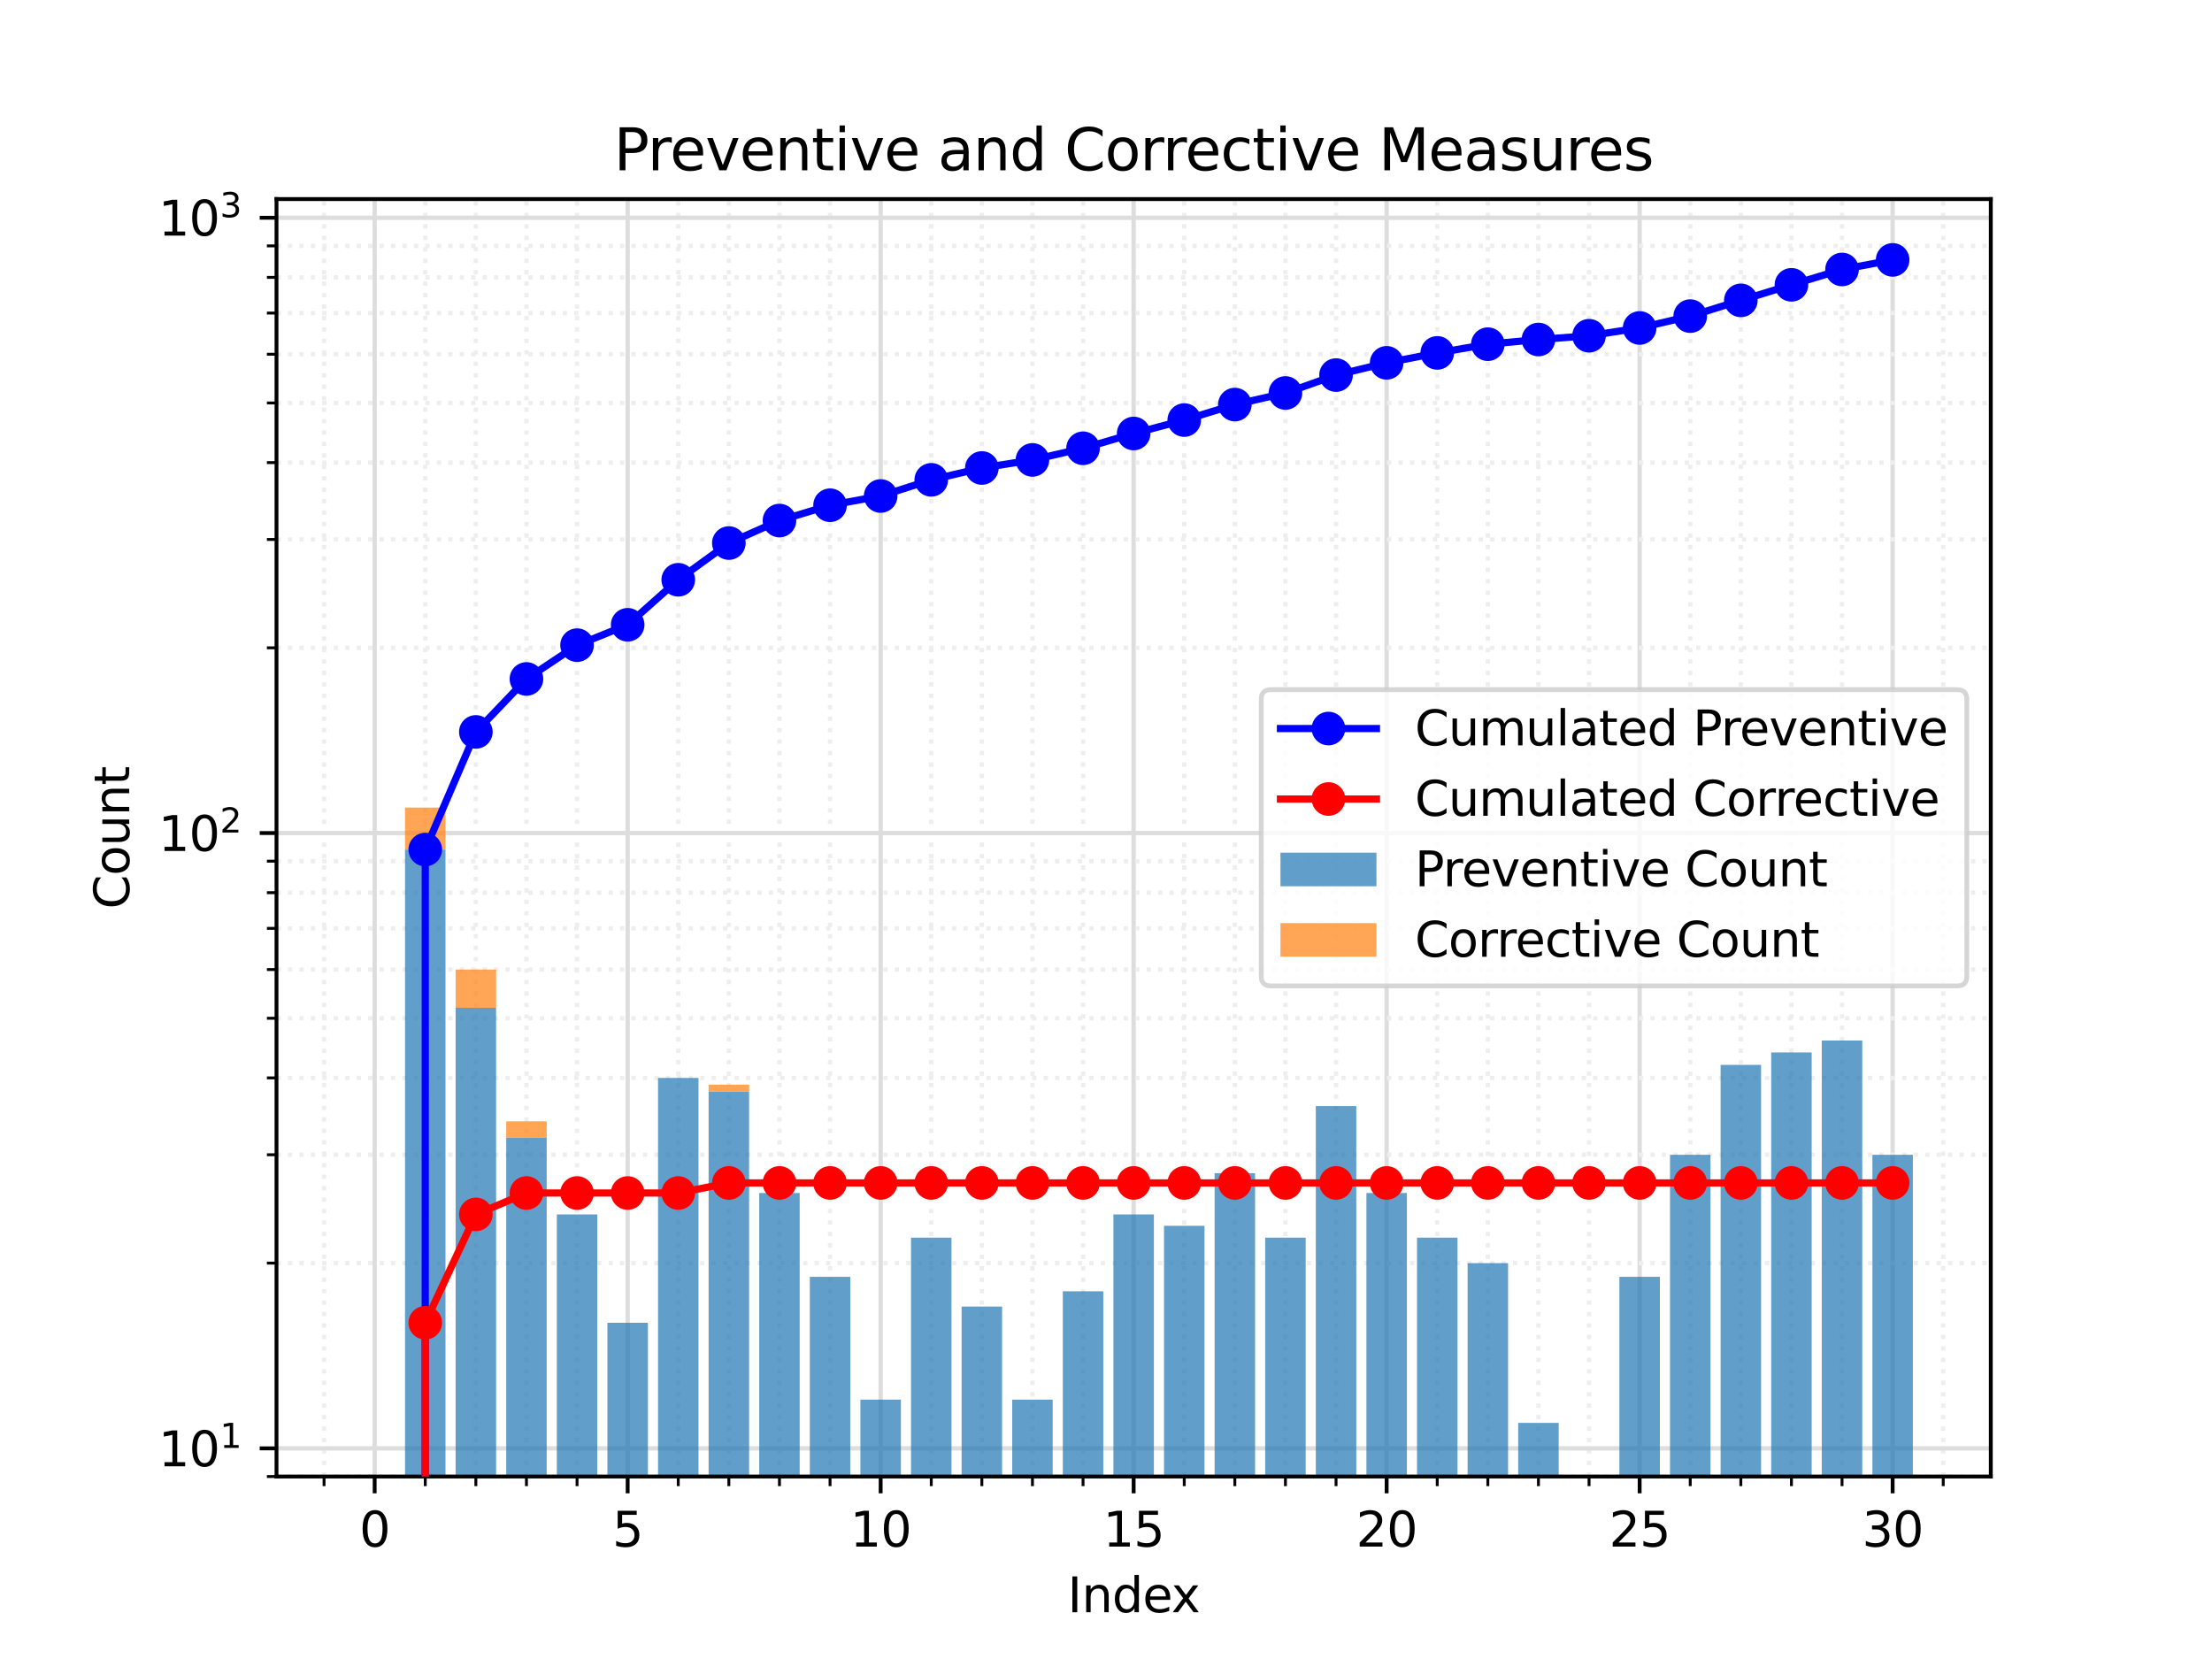 <?xml version="1.0" encoding="utf-8" standalone="no"?>
<!DOCTYPE svg PUBLIC "-//W3C//DTD SVG 1.1//EN"
  "http://www.w3.org/Graphics/SVG/1.1/DTD/svg11.dtd">
<svg xmlns:xlink="http://www.w3.org/1999/xlink" width="460.8pt" height="345.6pt" viewBox="0 0 460.8 345.6" xmlns="http://www.w3.org/2000/svg" version="1.1">
 <defs>
  <style type="text/css">*{stroke-linejoin: round; stroke-linecap: butt}</style>
 </defs>
 <g id="figure_1">
  <g id="patch_1">
   <path d="M 0 345.6 
L 460.8 345.6 
L 460.8 0 
L 0 0 
z
" style="fill: #ffffff"/>
  </g>
  <g id="axes_1">
   <g id="patch_2">
    <path d="M 57.6 307.584 
L 414.72 307.584 
L 414.72 41.472 
L 57.6 41.472 
z
" style="fill: #ffffff"/>
   </g>
   <g id="matplotlib.axis_1">
    <g id="xtick_1">
     <g id="line2d_1">
      <path d="M 78.049 307.584 
L 78.049 41.472 
" clip-path="url(#p6de8949290)" style="fill: none; stroke: #dddddd; stroke-width: 0.9; stroke-linecap: square"/>
     </g>
     <g id="line2d_2">
      <defs>
       <path id="m92f0864306" d="M 0 0 
L 0 3.5 
" style="stroke: #000000; stroke-width: 0.8"/>
      </defs>
      <g>
       <use xlink:href="#m92f0864306" x="78.049" y="307.584" style="stroke: #000000; stroke-width: 0.8"/>
      </g>
     </g>
     <g id="text_1">
      <!-- 0 -->
      <g transform="translate(74.868 322.182) scale(0.1 -0.1)">
       <defs>
        <path id="DejaVuSans-30" d="M 2034 4250 
Q 1547 4250 1301 3770 
Q 1056 3291 1056 2328 
Q 1056 1369 1301 889 
Q 1547 409 2034 409 
Q 2525 409 2770 889 
Q 3016 1369 3016 2328 
Q 3016 3291 2770 3770 
Q 2525 4250 2034 4250 
z
M 2034 4750 
Q 2819 4750 3233 4129 
Q 3647 3509 3647 2328 
Q 3647 1150 3233 529 
Q 2819 -91 2034 -91 
Q 1250 -91 836 529 
Q 422 1150 422 2328 
Q 422 3509 836 4129 
Q 1250 4750 2034 4750 
z
" transform="scale(0.016)"/>
       </defs>
       <use xlink:href="#DejaVuSans-30"/>
      </g>
     </g>
    </g>
    <g id="xtick_2">
     <g id="line2d_3">
      <path d="M 130.753 307.584 
L 130.753 41.472 
" clip-path="url(#p6de8949290)" style="fill: none; stroke: #dddddd; stroke-width: 0.9; stroke-linecap: square"/>
     </g>
     <g id="line2d_4">
      <g>
       <use xlink:href="#m92f0864306" x="130.753" y="307.584" style="stroke: #000000; stroke-width: 0.8"/>
      </g>
     </g>
     <g id="text_2">
      <!-- 5 -->
      <g transform="translate(127.571 322.182) scale(0.1 -0.1)">
       <defs>
        <path id="DejaVuSans-35" d="M 691 4666 
L 3169 4666 
L 3169 4134 
L 1269 4134 
L 1269 2991 
Q 1406 3038 1543 3061 
Q 1681 3084 1819 3084 
Q 2600 3084 3056 2656 
Q 3513 2228 3513 1497 
Q 3513 744 3044 326 
Q 2575 -91 1722 -91 
Q 1428 -91 1123 -41 
Q 819 9 494 109 
L 494 744 
Q 775 591 1075 516 
Q 1375 441 1709 441 
Q 2250 441 2565 725 
Q 2881 1009 2881 1497 
Q 2881 1984 2565 2268 
Q 2250 2553 1709 2553 
Q 1456 2553 1204 2497 
Q 953 2441 691 2322 
L 691 4666 
z
" transform="scale(0.016)"/>
       </defs>
       <use xlink:href="#DejaVuSans-35"/>
      </g>
     </g>
    </g>
    <g id="xtick_3">
     <g id="line2d_5">
      <path d="M 183.456 307.584 
L 183.456 41.472 
" clip-path="url(#p6de8949290)" style="fill: none; stroke: #dddddd; stroke-width: 0.9; stroke-linecap: square"/>
     </g>
     <g id="line2d_6">
      <g>
       <use xlink:href="#m92f0864306" x="183.456" y="307.584" style="stroke: #000000; stroke-width: 0.8"/>
      </g>
     </g>
     <g id="text_3">
      <!-- 10 -->
      <g transform="translate(177.094 322.182) scale(0.1 -0.1)">
       <defs>
        <path id="DejaVuSans-31" d="M 794 531 
L 1825 531 
L 1825 4091 
L 703 3866 
L 703 4441 
L 1819 4666 
L 2450 4666 
L 2450 531 
L 3481 531 
L 3481 0 
L 794 0 
L 794 531 
z
" transform="scale(0.016)"/>
       </defs>
       <use xlink:href="#DejaVuSans-31"/>
       <use xlink:href="#DejaVuSans-30" x="63.623"/>
      </g>
     </g>
    </g>
    <g id="xtick_4">
     <g id="line2d_7">
      <path d="M 236.16 307.584 
L 236.16 41.472 
" clip-path="url(#p6de8949290)" style="fill: none; stroke: #dddddd; stroke-width: 0.9; stroke-linecap: square"/>
     </g>
     <g id="line2d_8">
      <g>
       <use xlink:href="#m92f0864306" x="236.16" y="307.584" style="stroke: #000000; stroke-width: 0.8"/>
      </g>
     </g>
     <g id="text_4">
      <!-- 15 -->
      <g transform="translate(229.798 322.182) scale(0.1 -0.1)">
       <use xlink:href="#DejaVuSans-31"/>
       <use xlink:href="#DejaVuSans-35" x="63.623"/>
      </g>
     </g>
    </g>
    <g id="xtick_5">
     <g id="line2d_9">
      <path d="M 288.864 307.584 
L 288.864 41.472 
" clip-path="url(#p6de8949290)" style="fill: none; stroke: #dddddd; stroke-width: 0.9; stroke-linecap: square"/>
     </g>
     <g id="line2d_10">
      <g>
       <use xlink:href="#m92f0864306" x="288.864" y="307.584" style="stroke: #000000; stroke-width: 0.8"/>
      </g>
     </g>
     <g id="text_5">
      <!-- 20 -->
      <g transform="translate(282.501 322.182) scale(0.1 -0.1)">
       <defs>
        <path id="DejaVuSans-32" d="M 1228 531 
L 3431 531 
L 3431 0 
L 469 0 
L 469 531 
Q 828 903 1448 1529 
Q 2069 2156 2228 2338 
Q 2531 2678 2651 2914 
Q 2772 3150 2772 3378 
Q 2772 3750 2511 3984 
Q 2250 4219 1831 4219 
Q 1534 4219 1204 4116 
Q 875 4013 500 3803 
L 500 4441 
Q 881 4594 1212 4672 
Q 1544 4750 1819 4750 
Q 2544 4750 2975 4387 
Q 3406 4025 3406 3419 
Q 3406 3131 3298 2873 
Q 3191 2616 2906 2266 
Q 2828 2175 2409 1742 
Q 1991 1309 1228 531 
z
" transform="scale(0.016)"/>
       </defs>
       <use xlink:href="#DejaVuSans-32"/>
       <use xlink:href="#DejaVuSans-30" x="63.623"/>
      </g>
     </g>
    </g>
    <g id="xtick_6">
     <g id="line2d_11">
      <path d="M 341.567 307.584 
L 341.567 41.472 
" clip-path="url(#p6de8949290)" style="fill: none; stroke: #dddddd; stroke-width: 0.9; stroke-linecap: square"/>
     </g>
     <g id="line2d_12">
      <g>
       <use xlink:href="#m92f0864306" x="341.567" y="307.584" style="stroke: #000000; stroke-width: 0.8"/>
      </g>
     </g>
     <g id="text_6">
      <!-- 25 -->
      <g transform="translate(335.205 322.182) scale(0.1 -0.1)">
       <use xlink:href="#DejaVuSans-32"/>
       <use xlink:href="#DejaVuSans-35" x="63.623"/>
      </g>
     </g>
    </g>
    <g id="xtick_7">
     <g id="line2d_13">
      <path d="M 394.271 307.584 
L 394.271 41.472 
" clip-path="url(#p6de8949290)" style="fill: none; stroke: #dddddd; stroke-width: 0.9; stroke-linecap: square"/>
     </g>
     <g id="line2d_14">
      <g>
       <use xlink:href="#m92f0864306" x="394.271" y="307.584" style="stroke: #000000; stroke-width: 0.8"/>
      </g>
     </g>
     <g id="text_7">
      <!-- 30 -->
      <g transform="translate(387.908 322.182) scale(0.1 -0.1)">
       <defs>
        <path id="DejaVuSans-33" d="M 2597 2516 
Q 3050 2419 3304 2112 
Q 3559 1806 3559 1356 
Q 3559 666 3084 287 
Q 2609 -91 1734 -91 
Q 1441 -91 1130 -33 
Q 819 25 488 141 
L 488 750 
Q 750 597 1062 519 
Q 1375 441 1716 441 
Q 2309 441 2620 675 
Q 2931 909 2931 1356 
Q 2931 1769 2642 2001 
Q 2353 2234 1838 2234 
L 1294 2234 
L 1294 2753 
L 1863 2753 
Q 2328 2753 2575 2939 
Q 2822 3125 2822 3475 
Q 2822 3834 2567 4026 
Q 2313 4219 1838 4219 
Q 1578 4219 1281 4162 
Q 984 4106 628 3988 
L 628 4550 
Q 988 4650 1302 4700 
Q 1616 4750 1894 4750 
Q 2613 4750 3031 4423 
Q 3450 4097 3450 3541 
Q 3450 3153 3228 2886 
Q 3006 2619 2597 2516 
z
" transform="scale(0.016)"/>
       </defs>
       <use xlink:href="#DejaVuSans-33"/>
       <use xlink:href="#DejaVuSans-30" x="63.623"/>
      </g>
     </g>
    </g>
    <g id="xtick_8">
     <g id="line2d_15">
      <path d="M 67.508 307.584 
L 67.508 41.472 
" clip-path="url(#p6de8949290)" style="fill: none; stroke-dasharray: 0.9,1.485; stroke-dashoffset: 0; stroke: #eeeeee; stroke-width: 0.9"/>
     </g>
     <g id="line2d_16">
      <defs>
       <path id="m66b429ebe8" d="M 0 0 
L 0 2 
" style="stroke: #000000; stroke-width: 0.6"/>
      </defs>
      <g>
       <use xlink:href="#m66b429ebe8" x="67.508" y="307.584" style="stroke: #000000; stroke-width: 0.6"/>
      </g>
     </g>
    </g>
    <g id="xtick_9">
     <g id="line2d_17">
      <path d="M 88.59 307.584 
L 88.59 41.472 
" clip-path="url(#p6de8949290)" style="fill: none; stroke-dasharray: 0.9,1.485; stroke-dashoffset: 0; stroke: #eeeeee; stroke-width: 0.9"/>
     </g>
     <g id="line2d_18">
      <g>
       <use xlink:href="#m66b429ebe8" x="88.59" y="307.584" style="stroke: #000000; stroke-width: 0.6"/>
      </g>
     </g>
    </g>
    <g id="xtick_10">
     <g id="line2d_19">
      <path d="M 99.13 307.584 
L 99.13 41.472 
" clip-path="url(#p6de8949290)" style="fill: none; stroke-dasharray: 0.9,1.485; stroke-dashoffset: 0; stroke: #eeeeee; stroke-width: 0.9"/>
     </g>
     <g id="line2d_20">
      <g>
       <use xlink:href="#m66b429ebe8" x="99.13" y="307.584" style="stroke: #000000; stroke-width: 0.6"/>
      </g>
     </g>
    </g>
    <g id="xtick_11">
     <g id="line2d_21">
      <path d="M 109.671 307.584 
L 109.671 41.472 
" clip-path="url(#p6de8949290)" style="fill: none; stroke-dasharray: 0.9,1.485; stroke-dashoffset: 0; stroke: #eeeeee; stroke-width: 0.9"/>
     </g>
     <g id="line2d_22">
      <g>
       <use xlink:href="#m66b429ebe8" x="109.671" y="307.584" style="stroke: #000000; stroke-width: 0.6"/>
      </g>
     </g>
    </g>
    <g id="xtick_12">
     <g id="line2d_23">
      <path d="M 120.212 307.584 
L 120.212 41.472 
" clip-path="url(#p6de8949290)" style="fill: none; stroke-dasharray: 0.9,1.485; stroke-dashoffset: 0; stroke: #eeeeee; stroke-width: 0.9"/>
     </g>
     <g id="line2d_24">
      <g>
       <use xlink:href="#m66b429ebe8" x="120.212" y="307.584" style="stroke: #000000; stroke-width: 0.6"/>
      </g>
     </g>
    </g>
    <g id="xtick_13">
     <g id="line2d_25">
      <path d="M 141.293 307.584 
L 141.293 41.472 
" clip-path="url(#p6de8949290)" style="fill: none; stroke-dasharray: 0.9,1.485; stroke-dashoffset: 0; stroke: #eeeeee; stroke-width: 0.9"/>
     </g>
     <g id="line2d_26">
      <g>
       <use xlink:href="#m66b429ebe8" x="141.293" y="307.584" style="stroke: #000000; stroke-width: 0.6"/>
      </g>
     </g>
    </g>
    <g id="xtick_14">
     <g id="line2d_27">
      <path d="M 151.834 307.584 
L 151.834 41.472 
" clip-path="url(#p6de8949290)" style="fill: none; stroke-dasharray: 0.9,1.485; stroke-dashoffset: 0; stroke: #eeeeee; stroke-width: 0.9"/>
     </g>
     <g id="line2d_28">
      <g>
       <use xlink:href="#m66b429ebe8" x="151.834" y="307.584" style="stroke: #000000; stroke-width: 0.6"/>
      </g>
     </g>
    </g>
    <g id="xtick_15">
     <g id="line2d_29">
      <path d="M 162.375 307.584 
L 162.375 41.472 
" clip-path="url(#p6de8949290)" style="fill: none; stroke-dasharray: 0.9,1.485; stroke-dashoffset: 0; stroke: #eeeeee; stroke-width: 0.9"/>
     </g>
     <g id="line2d_30">
      <g>
       <use xlink:href="#m66b429ebe8" x="162.375" y="307.584" style="stroke: #000000; stroke-width: 0.6"/>
      </g>
     </g>
    </g>
    <g id="xtick_16">
     <g id="line2d_31">
      <path d="M 172.916 307.584 
L 172.916 41.472 
" clip-path="url(#p6de8949290)" style="fill: none; stroke-dasharray: 0.9,1.485; stroke-dashoffset: 0; stroke: #eeeeee; stroke-width: 0.9"/>
     </g>
     <g id="line2d_32">
      <g>
       <use xlink:href="#m66b429ebe8" x="172.916" y="307.584" style="stroke: #000000; stroke-width: 0.6"/>
      </g>
     </g>
    </g>
    <g id="xtick_17">
     <g id="line2d_33">
      <path d="M 193.997 307.584 
L 193.997 41.472 
" clip-path="url(#p6de8949290)" style="fill: none; stroke-dasharray: 0.9,1.485; stroke-dashoffset: 0; stroke: #eeeeee; stroke-width: 0.9"/>
     </g>
     <g id="line2d_34">
      <g>
       <use xlink:href="#m66b429ebe8" x="193.997" y="307.584" style="stroke: #000000; stroke-width: 0.6"/>
      </g>
     </g>
    </g>
    <g id="xtick_18">
     <g id="line2d_35">
      <path d="M 204.538 307.584 
L 204.538 41.472 
" clip-path="url(#p6de8949290)" style="fill: none; stroke-dasharray: 0.9,1.485; stroke-dashoffset: 0; stroke: #eeeeee; stroke-width: 0.9"/>
     </g>
     <g id="line2d_36">
      <g>
       <use xlink:href="#m66b429ebe8" x="204.538" y="307.584" style="stroke: #000000; stroke-width: 0.6"/>
      </g>
     </g>
    </g>
    <g id="xtick_19">
     <g id="line2d_37">
      <path d="M 215.079 307.584 
L 215.079 41.472 
" clip-path="url(#p6de8949290)" style="fill: none; stroke-dasharray: 0.9,1.485; stroke-dashoffset: 0; stroke: #eeeeee; stroke-width: 0.9"/>
     </g>
     <g id="line2d_38">
      <g>
       <use xlink:href="#m66b429ebe8" x="215.079" y="307.584" style="stroke: #000000; stroke-width: 0.6"/>
      </g>
     </g>
    </g>
    <g id="xtick_20">
     <g id="line2d_39">
      <path d="M 225.619 307.584 
L 225.619 41.472 
" clip-path="url(#p6de8949290)" style="fill: none; stroke-dasharray: 0.9,1.485; stroke-dashoffset: 0; stroke: #eeeeee; stroke-width: 0.9"/>
     </g>
     <g id="line2d_40">
      <g>
       <use xlink:href="#m66b429ebe8" x="225.619" y="307.584" style="stroke: #000000; stroke-width: 0.6"/>
      </g>
     </g>
    </g>
    <g id="xtick_21">
     <g id="line2d_41">
      <path d="M 246.701 307.584 
L 246.701 41.472 
" clip-path="url(#p6de8949290)" style="fill: none; stroke-dasharray: 0.9,1.485; stroke-dashoffset: 0; stroke: #eeeeee; stroke-width: 0.9"/>
     </g>
     <g id="line2d_42">
      <g>
       <use xlink:href="#m66b429ebe8" x="246.701" y="307.584" style="stroke: #000000; stroke-width: 0.6"/>
      </g>
     </g>
    </g>
    <g id="xtick_22">
     <g id="line2d_43">
      <path d="M 257.241 307.584 
L 257.241 41.472 
" clip-path="url(#p6de8949290)" style="fill: none; stroke-dasharray: 0.9,1.485; stroke-dashoffset: 0; stroke: #eeeeee; stroke-width: 0.9"/>
     </g>
     <g id="line2d_44">
      <g>
       <use xlink:href="#m66b429ebe8" x="257.241" y="307.584" style="stroke: #000000; stroke-width: 0.6"/>
      </g>
     </g>
    </g>
    <g id="xtick_23">
     <g id="line2d_45">
      <path d="M 267.782 307.584 
L 267.782 41.472 
" clip-path="url(#p6de8949290)" style="fill: none; stroke-dasharray: 0.9,1.485; stroke-dashoffset: 0; stroke: #eeeeee; stroke-width: 0.9"/>
     </g>
     <g id="line2d_46">
      <g>
       <use xlink:href="#m66b429ebe8" x="267.782" y="307.584" style="stroke: #000000; stroke-width: 0.6"/>
      </g>
     </g>
    </g>
    <g id="xtick_24">
     <g id="line2d_47">
      <path d="M 278.323 307.584 
L 278.323 41.472 
" clip-path="url(#p6de8949290)" style="fill: none; stroke-dasharray: 0.9,1.485; stroke-dashoffset: 0; stroke: #eeeeee; stroke-width: 0.9"/>
     </g>
     <g id="line2d_48">
      <g>
       <use xlink:href="#m66b429ebe8" x="278.323" y="307.584" style="stroke: #000000; stroke-width: 0.6"/>
      </g>
     </g>
    </g>
    <g id="xtick_25">
     <g id="line2d_49">
      <path d="M 299.404 307.584 
L 299.404 41.472 
" clip-path="url(#p6de8949290)" style="fill: none; stroke-dasharray: 0.9,1.485; stroke-dashoffset: 0; stroke: #eeeeee; stroke-width: 0.9"/>
     </g>
     <g id="line2d_50">
      <g>
       <use xlink:href="#m66b429ebe8" x="299.404" y="307.584" style="stroke: #000000; stroke-width: 0.6"/>
      </g>
     </g>
    </g>
    <g id="xtick_26">
     <g id="line2d_51">
      <path d="M 309.945 307.584 
L 309.945 41.472 
" clip-path="url(#p6de8949290)" style="fill: none; stroke-dasharray: 0.9,1.485; stroke-dashoffset: 0; stroke: #eeeeee; stroke-width: 0.9"/>
     </g>
     <g id="line2d_52">
      <g>
       <use xlink:href="#m66b429ebe8" x="309.945" y="307.584" style="stroke: #000000; stroke-width: 0.6"/>
      </g>
     </g>
    </g>
    <g id="xtick_27">
     <g id="line2d_53">
      <path d="M 320.486 307.584 
L 320.486 41.472 
" clip-path="url(#p6de8949290)" style="fill: none; stroke-dasharray: 0.9,1.485; stroke-dashoffset: 0; stroke: #eeeeee; stroke-width: 0.9"/>
     </g>
     <g id="line2d_54">
      <g>
       <use xlink:href="#m66b429ebe8" x="320.486" y="307.584" style="stroke: #000000; stroke-width: 0.6"/>
      </g>
     </g>
    </g>
    <g id="xtick_28">
     <g id="line2d_55">
      <path d="M 331.027 307.584 
L 331.027 41.472 
" clip-path="url(#p6de8949290)" style="fill: none; stroke-dasharray: 0.9,1.485; stroke-dashoffset: 0; stroke: #eeeeee; stroke-width: 0.9"/>
     </g>
     <g id="line2d_56">
      <g>
       <use xlink:href="#m66b429ebe8" x="331.027" y="307.584" style="stroke: #000000; stroke-width: 0.6"/>
      </g>
     </g>
    </g>
    <g id="xtick_29">
     <g id="line2d_57">
      <path d="M 352.108 307.584 
L 352.108 41.472 
" clip-path="url(#p6de8949290)" style="fill: none; stroke-dasharray: 0.9,1.485; stroke-dashoffset: 0; stroke: #eeeeee; stroke-width: 0.9"/>
     </g>
     <g id="line2d_58">
      <g>
       <use xlink:href="#m66b429ebe8" x="352.108" y="307.584" style="stroke: #000000; stroke-width: 0.6"/>
      </g>
     </g>
    </g>
    <g id="xtick_30">
     <g id="line2d_59">
      <path d="M 362.649 307.584 
L 362.649 41.472 
" clip-path="url(#p6de8949290)" style="fill: none; stroke-dasharray: 0.9,1.485; stroke-dashoffset: 0; stroke: #eeeeee; stroke-width: 0.9"/>
     </g>
     <g id="line2d_60">
      <g>
       <use xlink:href="#m66b429ebe8" x="362.649" y="307.584" style="stroke: #000000; stroke-width: 0.6"/>
      </g>
     </g>
    </g>
    <g id="xtick_31">
     <g id="line2d_61">
      <path d="M 373.19 307.584 
L 373.19 41.472 
" clip-path="url(#p6de8949290)" style="fill: none; stroke-dasharray: 0.9,1.485; stroke-dashoffset: 0; stroke: #eeeeee; stroke-width: 0.9"/>
     </g>
     <g id="line2d_62">
      <g>
       <use xlink:href="#m66b429ebe8" x="373.19" y="307.584" style="stroke: #000000; stroke-width: 0.6"/>
      </g>
     </g>
    </g>
    <g id="xtick_32">
     <g id="line2d_63">
      <path d="M 383.73 307.584 
L 383.73 41.472 
" clip-path="url(#p6de8949290)" style="fill: none; stroke-dasharray: 0.9,1.485; stroke-dashoffset: 0; stroke: #eeeeee; stroke-width: 0.9"/>
     </g>
     <g id="line2d_64">
      <g>
       <use xlink:href="#m66b429ebe8" x="383.73" y="307.584" style="stroke: #000000; stroke-width: 0.6"/>
      </g>
     </g>
    </g>
    <g id="xtick_33">
     <g id="line2d_65">
      <path d="M 404.812 307.584 
L 404.812 41.472 
" clip-path="url(#p6de8949290)" style="fill: none; stroke-dasharray: 0.9,1.485; stroke-dashoffset: 0; stroke: #eeeeee; stroke-width: 0.9"/>
     </g>
     <g id="line2d_66">
      <g>
       <use xlink:href="#m66b429ebe8" x="404.812" y="307.584" style="stroke: #000000; stroke-width: 0.6"/>
      </g>
     </g>
    </g>
    <g id="text_8">
     <!-- Index -->
     <g transform="translate(222.394 335.861) scale(0.1 -0.1)">
      <defs>
       <path id="DejaVuSans-49" d="M 628 4666 
L 1259 4666 
L 1259 0 
L 628 0 
L 628 4666 
z
" transform="scale(0.016)"/>
       <path id="DejaVuSans-6e" d="M 3513 2113 
L 3513 0 
L 2938 0 
L 2938 2094 
Q 2938 2591 2744 2837 
Q 2550 3084 2163 3084 
Q 1697 3084 1428 2787 
Q 1159 2491 1159 1978 
L 1159 0 
L 581 0 
L 581 3500 
L 1159 3500 
L 1159 2956 
Q 1366 3272 1645 3428 
Q 1925 3584 2291 3584 
Q 2894 3584 3203 3211 
Q 3513 2838 3513 2113 
z
" transform="scale(0.016)"/>
       <path id="DejaVuSans-64" d="M 2906 2969 
L 2906 4863 
L 3481 4863 
L 3481 0 
L 2906 0 
L 2906 525 
Q 2725 213 2448 61 
Q 2172 -91 1784 -91 
Q 1150 -91 751 415 
Q 353 922 353 1747 
Q 353 2572 751 3078 
Q 1150 3584 1784 3584 
Q 2172 3584 2448 3432 
Q 2725 3281 2906 2969 
z
M 947 1747 
Q 947 1113 1208 752 
Q 1469 391 1925 391 
Q 2381 391 2643 752 
Q 2906 1113 2906 1747 
Q 2906 2381 2643 2742 
Q 2381 3103 1925 3103 
Q 1469 3103 1208 2742 
Q 947 2381 947 1747 
z
" transform="scale(0.016)"/>
       <path id="DejaVuSans-65" d="M 3597 1894 
L 3597 1613 
L 953 1613 
Q 991 1019 1311 708 
Q 1631 397 2203 397 
Q 2534 397 2845 478 
Q 3156 559 3463 722 
L 3463 178 
Q 3153 47 2828 -22 
Q 2503 -91 2169 -91 
Q 1331 -91 842 396 
Q 353 884 353 1716 
Q 353 2575 817 3079 
Q 1281 3584 2069 3584 
Q 2775 3584 3186 3129 
Q 3597 2675 3597 1894 
z
M 3022 2063 
Q 3016 2534 2758 2815 
Q 2500 3097 2075 3097 
Q 1594 3097 1305 2825 
Q 1016 2553 972 2059 
L 3022 2063 
z
" transform="scale(0.016)"/>
       <path id="DejaVuSans-78" d="M 3513 3500 
L 2247 1797 
L 3578 0 
L 2900 0 
L 1881 1375 
L 863 0 
L 184 0 
L 1544 1831 
L 300 3500 
L 978 3500 
L 1906 2253 
L 2834 3500 
L 3513 3500 
z
" transform="scale(0.016)"/>
      </defs>
      <use xlink:href="#DejaVuSans-49"/>
      <use xlink:href="#DejaVuSans-6e" x="29.492"/>
      <use xlink:href="#DejaVuSans-64" x="92.871"/>
      <use xlink:href="#DejaVuSans-65" x="156.348"/>
      <use xlink:href="#DejaVuSans-78" x="216.121"/>
     </g>
    </g>
   </g>
   <g id="matplotlib.axis_2">
    <g id="ytick_1">
     <g id="line2d_67">
      <path d="M 57.6 301.719 
L 414.72 301.719 
" clip-path="url(#p6de8949290)" style="fill: none; stroke: #dddddd; stroke-width: 0.9; stroke-linecap: square"/>
     </g>
     <g id="line2d_68">
      <defs>
       <path id="mce1bb434de" d="M 0 0 
L -3.5 0 
" style="stroke: #000000; stroke-width: 0.8"/>
      </defs>
      <g>
       <use xlink:href="#mce1bb434de" x="57.6" y="301.719" style="stroke: #000000; stroke-width: 0.8"/>
      </g>
     </g>
     <g id="text_9">
      <!-- $\mathdefault{10^{1}}$ -->
      <g transform="translate(33 305.518) scale(0.1 -0.1)">
       <use xlink:href="#DejaVuSans-31" transform="translate(0 0.684)"/>
       <use xlink:href="#DejaVuSans-30" transform="translate(63.623 0.684)"/>
       <use xlink:href="#DejaVuSans-31" transform="translate(128.203 38.966) scale(0.7)"/>
      </g>
     </g>
    </g>
    <g id="ytick_2">
     <g id="line2d_69">
      <path d="M 57.6 173.539 
L 414.72 173.539 
" clip-path="url(#p6de8949290)" style="fill: none; stroke: #dddddd; stroke-width: 0.9; stroke-linecap: square"/>
     </g>
     <g id="line2d_70">
      <g>
       <use xlink:href="#mce1bb434de" x="57.6" y="173.539" style="stroke: #000000; stroke-width: 0.8"/>
      </g>
     </g>
     <g id="text_10">
      <!-- $\mathdefault{10^{2}}$ -->
      <g transform="translate(33 177.338) scale(0.1 -0.1)">
       <use xlink:href="#DejaVuSans-31" transform="translate(0 0.766)"/>
       <use xlink:href="#DejaVuSans-30" transform="translate(63.623 0.766)"/>
       <use xlink:href="#DejaVuSans-32" transform="translate(128.203 39.047) scale(0.7)"/>
      </g>
     </g>
    </g>
    <g id="ytick_3">
     <g id="line2d_71">
      <path d="M 57.6 45.358 
L 414.72 45.358 
" clip-path="url(#p6de8949290)" style="fill: none; stroke: #dddddd; stroke-width: 0.9; stroke-linecap: square"/>
     </g>
     <g id="line2d_72">
      <g>
       <use xlink:href="#mce1bb434de" x="57.6" y="45.358" style="stroke: #000000; stroke-width: 0.8"/>
      </g>
     </g>
     <g id="text_11">
      <!-- $\mathdefault{10^{3}}$ -->
      <g transform="translate(33 49.157) scale(0.1 -0.1)">
       <use xlink:href="#DejaVuSans-31" transform="translate(0 0.766)"/>
       <use xlink:href="#DejaVuSans-30" transform="translate(63.623 0.766)"/>
       <use xlink:href="#DejaVuSans-33" transform="translate(128.203 39.047) scale(0.7)"/>
      </g>
     </g>
    </g>
    <g id="ytick_4">
     <g id="line2d_73">
      <path d="M 57.6 307.584 
L 414.72 307.584 
" clip-path="url(#p6de8949290)" style="fill: none; stroke-dasharray: 0.9,1.485; stroke-dashoffset: 0; stroke: #eeeeee; stroke-width: 0.9"/>
     </g>
     <g id="line2d_74">
      <defs>
       <path id="m24f0b23016" d="M 0 0 
L -2 0 
" style="stroke: #000000; stroke-width: 0.6"/>
      </defs>
      <g>
       <use xlink:href="#m24f0b23016" x="57.6" y="307.584" style="stroke: #000000; stroke-width: 0.6"/>
      </g>
     </g>
    </g>
    <g id="ytick_5">
     <g id="line2d_75">
      <path d="M 57.6 263.133 
L 414.72 263.133 
" clip-path="url(#p6de8949290)" style="fill: none; stroke-dasharray: 0.9,1.485; stroke-dashoffset: 0; stroke: #eeeeee; stroke-width: 0.9"/>
     </g>
     <g id="line2d_76">
      <g>
       <use xlink:href="#m24f0b23016" x="57.6" y="263.133" style="stroke: #000000; stroke-width: 0.6"/>
      </g>
     </g>
    </g>
    <g id="ytick_6">
     <g id="line2d_77">
      <path d="M 57.6 240.561 
L 414.72 240.561 
" clip-path="url(#p6de8949290)" style="fill: none; stroke-dasharray: 0.9,1.485; stroke-dashoffset: 0; stroke: #eeeeee; stroke-width: 0.9"/>
     </g>
     <g id="line2d_78">
      <g>
       <use xlink:href="#m24f0b23016" x="57.6" y="240.561" style="stroke: #000000; stroke-width: 0.6"/>
      </g>
     </g>
    </g>
    <g id="ytick_7">
     <g id="line2d_79">
      <path d="M 57.6 224.547 
L 414.72 224.547 
" clip-path="url(#p6de8949290)" style="fill: none; stroke-dasharray: 0.9,1.485; stroke-dashoffset: 0; stroke: #eeeeee; stroke-width: 0.9"/>
     </g>
     <g id="line2d_80">
      <g>
       <use xlink:href="#m24f0b23016" x="57.6" y="224.547" style="stroke: #000000; stroke-width: 0.6"/>
      </g>
     </g>
    </g>
    <g id="ytick_8">
     <g id="line2d_81">
      <path d="M 57.6 212.125 
L 414.72 212.125 
" clip-path="url(#p6de8949290)" style="fill: none; stroke-dasharray: 0.9,1.485; stroke-dashoffset: 0; stroke: #eeeeee; stroke-width: 0.9"/>
     </g>
     <g id="line2d_82">
      <g>
       <use xlink:href="#m24f0b23016" x="57.6" y="212.125" style="stroke: #000000; stroke-width: 0.6"/>
      </g>
     </g>
    </g>
    <g id="ytick_9">
     <g id="line2d_83">
      <path d="M 57.6 201.975 
L 414.72 201.975 
" clip-path="url(#p6de8949290)" style="fill: none; stroke-dasharray: 0.9,1.485; stroke-dashoffset: 0; stroke: #eeeeee; stroke-width: 0.9"/>
     </g>
     <g id="line2d_84">
      <g>
       <use xlink:href="#m24f0b23016" x="57.6" y="201.975" style="stroke: #000000; stroke-width: 0.6"/>
      </g>
     </g>
    </g>
    <g id="ytick_10">
     <g id="line2d_85">
      <path d="M 57.6 193.394 
L 414.72 193.394 
" clip-path="url(#p6de8949290)" style="fill: none; stroke-dasharray: 0.9,1.485; stroke-dashoffset: 0; stroke: #eeeeee; stroke-width: 0.9"/>
     </g>
     <g id="line2d_86">
      <g>
       <use xlink:href="#m24f0b23016" x="57.6" y="193.394" style="stroke: #000000; stroke-width: 0.6"/>
      </g>
     </g>
    </g>
    <g id="ytick_11">
     <g id="line2d_87">
      <path d="M 57.6 185.96 
L 414.72 185.96 
" clip-path="url(#p6de8949290)" style="fill: none; stroke-dasharray: 0.9,1.485; stroke-dashoffset: 0; stroke: #eeeeee; stroke-width: 0.9"/>
     </g>
     <g id="line2d_88">
      <g>
       <use xlink:href="#m24f0b23016" x="57.6" y="185.96" style="stroke: #000000; stroke-width: 0.6"/>
      </g>
     </g>
    </g>
    <g id="ytick_12">
     <g id="line2d_89">
      <path d="M 57.6 179.404 
L 414.72 179.404 
" clip-path="url(#p6de8949290)" style="fill: none; stroke-dasharray: 0.9,1.485; stroke-dashoffset: 0; stroke: #eeeeee; stroke-width: 0.9"/>
     </g>
     <g id="line2d_90">
      <g>
       <use xlink:href="#m24f0b23016" x="57.6" y="179.404" style="stroke: #000000; stroke-width: 0.6"/>
      </g>
     </g>
    </g>
    <g id="ytick_13">
     <g id="line2d_91">
      <path d="M 57.6 134.952 
L 414.72 134.952 
" clip-path="url(#p6de8949290)" style="fill: none; stroke-dasharray: 0.9,1.485; stroke-dashoffset: 0; stroke: #eeeeee; stroke-width: 0.9"/>
     </g>
     <g id="line2d_92">
      <g>
       <use xlink:href="#m24f0b23016" x="57.6" y="134.952" style="stroke: #000000; stroke-width: 0.6"/>
      </g>
     </g>
    </g>
    <g id="ytick_14">
     <g id="line2d_93">
      <path d="M 57.6 112.381 
L 414.72 112.381 
" clip-path="url(#p6de8949290)" style="fill: none; stroke-dasharray: 0.9,1.485; stroke-dashoffset: 0; stroke: #eeeeee; stroke-width: 0.9"/>
     </g>
     <g id="line2d_94">
      <g>
       <use xlink:href="#m24f0b23016" x="57.6" y="112.381" style="stroke: #000000; stroke-width: 0.6"/>
      </g>
     </g>
    </g>
    <g id="ytick_15">
     <g id="line2d_95">
      <path d="M 57.6 96.366 
L 414.72 96.366 
" clip-path="url(#p6de8949290)" style="fill: none; stroke-dasharray: 0.9,1.485; stroke-dashoffset: 0; stroke: #eeeeee; stroke-width: 0.9"/>
     </g>
     <g id="line2d_96">
      <g>
       <use xlink:href="#m24f0b23016" x="57.6" y="96.366" style="stroke: #000000; stroke-width: 0.6"/>
      </g>
     </g>
    </g>
    <g id="ytick_16">
     <g id="line2d_97">
      <path d="M 57.6 83.944 
L 414.72 83.944 
" clip-path="url(#p6de8949290)" style="fill: none; stroke-dasharray: 0.9,1.485; stroke-dashoffset: 0; stroke: #eeeeee; stroke-width: 0.9"/>
     </g>
     <g id="line2d_98">
      <g>
       <use xlink:href="#m24f0b23016" x="57.6" y="83.944" style="stroke: #000000; stroke-width: 0.6"/>
      </g>
     </g>
    </g>
    <g id="ytick_17">
     <g id="line2d_99">
      <path d="M 57.6 73.795 
L 414.72 73.795 
" clip-path="url(#p6de8949290)" style="fill: none; stroke-dasharray: 0.9,1.485; stroke-dashoffset: 0; stroke: #eeeeee; stroke-width: 0.9"/>
     </g>
     <g id="line2d_100">
      <g>
       <use xlink:href="#m24f0b23016" x="57.6" y="73.795" style="stroke: #000000; stroke-width: 0.6"/>
      </g>
     </g>
    </g>
    <g id="ytick_18">
     <g id="line2d_101">
      <path d="M 57.6 65.214 
L 414.72 65.214 
" clip-path="url(#p6de8949290)" style="fill: none; stroke-dasharray: 0.9,1.485; stroke-dashoffset: 0; stroke: #eeeeee; stroke-width: 0.9"/>
     </g>
     <g id="line2d_102">
      <g>
       <use xlink:href="#m24f0b23016" x="57.6" y="65.214" style="stroke: #000000; stroke-width: 0.6"/>
      </g>
     </g>
    </g>
    <g id="ytick_19">
     <g id="line2d_103">
      <path d="M 57.6 57.78 
L 414.72 57.78 
" clip-path="url(#p6de8949290)" style="fill: none; stroke-dasharray: 0.9,1.485; stroke-dashoffset: 0; stroke: #eeeeee; stroke-width: 0.9"/>
     </g>
     <g id="line2d_104">
      <g>
       <use xlink:href="#m24f0b23016" x="57.6" y="57.78" style="stroke: #000000; stroke-width: 0.6"/>
      </g>
     </g>
    </g>
    <g id="ytick_20">
     <g id="line2d_105">
      <path d="M 57.6 51.223 
L 414.72 51.223 
" clip-path="url(#p6de8949290)" style="fill: none; stroke-dasharray: 0.9,1.485; stroke-dashoffset: 0; stroke: #eeeeee; stroke-width: 0.9"/>
     </g>
     <g id="line2d_106">
      <g>
       <use xlink:href="#m24f0b23016" x="57.6" y="51.223" style="stroke: #000000; stroke-width: 0.6"/>
      </g>
     </g>
    </g>
    <g id="text_12">
     <!-- Count -->
     <g transform="translate(26.92 189.376) rotate(-90) scale(0.1 -0.1)">
      <defs>
       <path id="DejaVuSans-43" d="M 4122 4306 
L 4122 3641 
Q 3803 3938 3442 4084 
Q 3081 4231 2675 4231 
Q 1875 4231 1450 3742 
Q 1025 3253 1025 2328 
Q 1025 1406 1450 917 
Q 1875 428 2675 428 
Q 3081 428 3442 575 
Q 3803 722 4122 1019 
L 4122 359 
Q 3791 134 3420 21 
Q 3050 -91 2638 -91 
Q 1578 -91 968 557 
Q 359 1206 359 2328 
Q 359 3453 968 4101 
Q 1578 4750 2638 4750 
Q 3056 4750 3426 4639 
Q 3797 4528 4122 4306 
z
" transform="scale(0.016)"/>
       <path id="DejaVuSans-6f" d="M 1959 3097 
Q 1497 3097 1228 2736 
Q 959 2375 959 1747 
Q 959 1119 1226 758 
Q 1494 397 1959 397 
Q 2419 397 2687 759 
Q 2956 1122 2956 1747 
Q 2956 2369 2687 2733 
Q 2419 3097 1959 3097 
z
M 1959 3584 
Q 2709 3584 3137 3096 
Q 3566 2609 3566 1747 
Q 3566 888 3137 398 
Q 2709 -91 1959 -91 
Q 1206 -91 779 398 
Q 353 888 353 1747 
Q 353 2609 779 3096 
Q 1206 3584 1959 3584 
z
" transform="scale(0.016)"/>
       <path id="DejaVuSans-75" d="M 544 1381 
L 544 3500 
L 1119 3500 
L 1119 1403 
Q 1119 906 1312 657 
Q 1506 409 1894 409 
Q 2359 409 2629 706 
Q 2900 1003 2900 1516 
L 2900 3500 
L 3475 3500 
L 3475 0 
L 2900 0 
L 2900 538 
Q 2691 219 2414 64 
Q 2138 -91 1772 -91 
Q 1169 -91 856 284 
Q 544 659 544 1381 
z
M 1991 3584 
L 1991 3584 
z
" transform="scale(0.016)"/>
       <path id="DejaVuSans-74" d="M 1172 4494 
L 1172 3500 
L 2356 3500 
L 2356 3053 
L 1172 3053 
L 1172 1153 
Q 1172 725 1289 603 
Q 1406 481 1766 481 
L 2356 481 
L 2356 0 
L 1766 0 
Q 1100 0 847 248 
Q 594 497 594 1153 
L 594 3053 
L 172 3053 
L 172 3500 
L 594 3500 
L 594 4494 
L 1172 4494 
z
" transform="scale(0.016)"/>
      </defs>
      <use xlink:href="#DejaVuSans-43"/>
      <use xlink:href="#DejaVuSans-6f" x="69.824"/>
      <use xlink:href="#DejaVuSans-75" x="131.006"/>
      <use xlink:href="#DejaVuSans-6e" x="194.385"/>
      <use xlink:href="#DejaVuSans-74" x="257.764"/>
     </g>
    </g>
   </g>
   <g id="patch_3">
    <path d="M 73.833 128610.17 
L 82.265 128610.17 
L 82.265 128610.17 
L 73.833 128610.17 
z
" clip-path="url(#p6de8949290)" style="fill: #1f77b4; opacity: 0.7"/>
   </g>
   <g id="patch_4">
    <path d="M 84.373 128610.17 
L 92.806 128610.17 
L 92.806 176.983 
L 84.373 176.983 
z
" clip-path="url(#p6de8949290)" style="fill: #1f77b4; opacity: 0.7"/>
   </g>
   <g id="patch_5">
    <path d="M 94.914 128610.17 
L 103.347 128610.17 
L 103.347 209.941 
L 94.914 209.941 
z
" clip-path="url(#p6de8949290)" style="fill: #1f77b4; opacity: 0.7"/>
   </g>
   <g id="patch_6">
    <path d="M 105.455 128610.17 
L 113.888 128610.17 
L 113.888 236.969 
L 105.455 236.969 
z
" clip-path="url(#p6de8949290)" style="fill: #1f77b4; opacity: 0.7"/>
   </g>
   <g id="patch_7">
    <path d="M 115.996 128610.17 
L 124.428 128610.17 
L 124.428 252.983 
L 115.996 252.983 
z
" clip-path="url(#p6de8949290)" style="fill: #1f77b4; opacity: 0.7"/>
   </g>
   <g id="patch_8">
    <path d="M 126.536 128610.17 
L 134.969 128610.17 
L 134.969 275.555 
L 126.536 275.555 
z
" clip-path="url(#p6de8949290)" style="fill: #1f77b4; opacity: 0.7"/>
   </g>
   <g id="patch_9">
    <path d="M 137.077 128610.17 
L 145.51 128610.17 
L 145.51 224.547 
L 137.077 224.547 
z
" clip-path="url(#p6de8949290)" style="fill: #1f77b4; opacity: 0.7"/>
   </g>
   <g id="patch_10">
    <path d="M 147.618 128610.17 
L 156.05 128610.17 
L 156.05 227.402 
L 147.618 227.402 
z
" clip-path="url(#p6de8949290)" style="fill: #1f77b4; opacity: 0.7"/>
   </g>
   <g id="patch_11">
    <path d="M 158.159 128610.17 
L 166.591 128610.17 
L 166.591 248.527 
L 158.159 248.527 
z
" clip-path="url(#p6de8949290)" style="fill: #1f77b4; opacity: 0.7"/>
   </g>
   <g id="patch_12">
    <path d="M 168.699 128610.17 
L 177.132 128610.17 
L 177.132 265.988 
L 168.699 265.988 
z
" clip-path="url(#p6de8949290)" style="fill: #1f77b4; opacity: 0.7"/>
   </g>
   <g id="patch_13">
    <path d="M 179.24 128610.17 
L 187.673 128610.17 
L 187.673 291.569 
L 179.24 291.569 
z
" clip-path="url(#p6de8949290)" style="fill: #1f77b4; opacity: 0.7"/>
   </g>
   <g id="patch_14">
    <path d="M 189.781 128610.17 
L 198.213 128610.17 
L 198.213 257.827 
L 189.781 257.827 
z
" clip-path="url(#p6de8949290)" style="fill: #1f77b4; opacity: 0.7"/>
   </g>
   <g id="patch_15">
    <path d="M 200.322 128610.17 
L 208.754 128610.17 
L 208.754 272.18 
L 200.322 272.18 
z
" clip-path="url(#p6de8949290)" style="fill: #1f77b4; opacity: 0.7"/>
   </g>
   <g id="patch_16">
    <path d="M 210.862 128610.17 
L 219.295 128610.17 
L 219.295 291.569 
L 210.862 291.569 
z
" clip-path="url(#p6de8949290)" style="fill: #1f77b4; opacity: 0.7"/>
   </g>
   <g id="patch_17">
    <path d="M 221.403 128610.17 
L 229.836 128610.17 
L 229.836 268.998 
L 221.403 268.998 
z
" clip-path="url(#p6de8949290)" style="fill: #1f77b4; opacity: 0.7"/>
   </g>
   <g id="patch_18">
    <path d="M 231.944 128610.17 
L 240.376 128610.17 
L 240.376 252.983 
L 231.944 252.983 
z
" clip-path="url(#p6de8949290)" style="fill: #1f77b4; opacity: 0.7"/>
   </g>
   <g id="patch_19">
    <path d="M 242.484 128610.17 
L 250.917 128610.17 
L 250.917 255.352 
L 242.484 255.352 
z
" clip-path="url(#p6de8949290)" style="fill: #1f77b4; opacity: 0.7"/>
   </g>
   <g id="patch_20">
    <path d="M 253.025 128610.17 
L 261.458 128610.17 
L 261.458 244.402 
L 253.025 244.402 
z
" clip-path="url(#p6de8949290)" style="fill: #1f77b4; opacity: 0.7"/>
   </g>
   <g id="patch_21">
    <path d="M 263.566 128610.17 
L 271.998 128610.17 
L 271.998 257.827 
L 263.566 257.827 
z
" clip-path="url(#p6de8949290)" style="fill: #1f77b4; opacity: 0.7"/>
   </g>
   <g id="patch_22">
    <path d="M 274.107 128610.17 
L 282.539 128610.17 
L 282.539 230.412 
L 274.107 230.412 
z
" clip-path="url(#p6de8949290)" style="fill: #1f77b4; opacity: 0.7"/>
   </g>
   <g id="patch_23">
    <path d="M 284.647 128610.17 
L 293.08 128610.17 
L 293.08 248.527 
L 284.647 248.527 
z
" clip-path="url(#p6de8949290)" style="fill: #1f77b4; opacity: 0.7"/>
   </g>
   <g id="patch_24">
    <path d="M 295.188 128610.17 
L 303.621 128610.17 
L 303.621 257.827 
L 295.188 257.827 
z
" clip-path="url(#p6de8949290)" style="fill: #1f77b4; opacity: 0.7"/>
   </g>
   <g id="patch_25">
    <path d="M 305.729 128610.17 
L 314.161 128610.17 
L 314.161 263.133 
L 305.729 263.133 
z
" clip-path="url(#p6de8949290)" style="fill: #1f77b4; opacity: 0.7"/>
   </g>
   <g id="patch_26">
    <path d="M 316.27 128610.17 
L 324.702 128610.17 
L 324.702 296.413 
L 316.27 296.413 
z
" clip-path="url(#p6de8949290)" style="fill: #1f77b4; opacity: 0.7"/>
   </g>
   <g id="patch_27">
    <path d="M 326.81 128610.17 
L 335.243 128610.17 
L 335.243 307.584 
L 326.81 307.584 
z
" clip-path="url(#p6de8949290)" style="fill: #1f77b4; opacity: 0.7"/>
   </g>
   <g id="patch_28">
    <path d="M 337.351 128610.17 
L 345.784 128610.17 
L 345.784 265.988 
L 337.351 265.988 
z
" clip-path="url(#p6de8949290)" style="fill: #1f77b4; opacity: 0.7"/>
   </g>
   <g id="patch_29">
    <path d="M 347.892 128610.17 
L 356.324 128610.17 
L 356.324 240.561 
L 347.892 240.561 
z
" clip-path="url(#p6de8949290)" style="fill: #1f77b4; opacity: 0.7"/>
   </g>
   <g id="patch_30">
    <path d="M 358.432 128610.17 
L 366.865 128610.17 
L 366.865 221.831 
L 358.432 221.831 
z
" clip-path="url(#p6de8949290)" style="fill: #1f77b4; opacity: 0.7"/>
   </g>
   <g id="patch_31">
    <path d="M 368.973 128610.17 
L 377.406 128610.17 
L 377.406 219.241 
L 368.973 219.241 
z
" clip-path="url(#p6de8949290)" style="fill: #1f77b4; opacity: 0.7"/>
   </g>
   <g id="patch_32">
    <path d="M 379.514 128610.17 
L 387.947 128610.17 
L 387.947 216.766 
L 379.514 216.766 
z
" clip-path="url(#p6de8949290)" style="fill: #1f77b4; opacity: 0.7"/>
   </g>
   <g id="patch_33">
    <path d="M 390.055 128610.17 
L 398.487 128610.17 
L 398.487 240.561 
L 390.055 240.561 
z
" clip-path="url(#p6de8949290)" style="fill: #1f77b4; opacity: 0.7"/>
   </g>
   <g id="patch_34">
    <path d="M 57.6 307.584 
L 57.6 41.472 
" style="fill: none; stroke: #000000; stroke-width: 0.8; stroke-linejoin: miter; stroke-linecap: square"/>
   </g>
   <g id="patch_35">
    <path d="M 414.72 307.584 
L 414.72 41.472 
" style="fill: none; stroke: #000000; stroke-width: 0.8; stroke-linejoin: miter; stroke-linecap: square"/>
   </g>
   <g id="patch_36">
    <path d="M 57.6 307.584 
L 414.72 307.584 
" style="fill: none; stroke: #000000; stroke-width: 0.8; stroke-linejoin: miter; stroke-linecap: square"/>
   </g>
   <g id="patch_37">
    <path d="M 57.6 41.472 
L 414.72 41.472 
" style="fill: none; stroke: #000000; stroke-width: 0.8; stroke-linejoin: miter; stroke-linecap: square"/>
   </g>
   <g id="patch_38">
    <path d="M 73.833 128610.17 
L 82.265 128610.17 
L 82.265 128610.17 
L 73.833 128610.17 
z
" clip-path="url(#p6de8949290)" style="fill: #ff7f0e; opacity: 0.7"/>
   </g>
   <g id="patch_39">
    <path d="M 84.373 176.983 
L 92.806 176.983 
L 92.806 168.233 
L 84.373 168.233 
z
" clip-path="url(#p6de8949290)" style="fill: #ff7f0e; opacity: 0.7"/>
   </g>
   <g id="patch_40">
    <path d="M 94.914 209.941 
L 103.347 209.941 
L 103.347 201.975 
L 94.914 201.975 
z
" clip-path="url(#p6de8949290)" style="fill: #ff7f0e; opacity: 0.7"/>
   </g>
   <g id="patch_41">
    <path d="M 105.455 236.969 
L 113.888 236.969 
L 113.888 233.594 
L 105.455 233.594 
z
" clip-path="url(#p6de8949290)" style="fill: #ff7f0e; opacity: 0.7"/>
   </g>
   <g id="patch_42">
    <path d="M 115.996 252.983 
L 124.428 252.983 
L 124.428 252.983 
L 115.996 252.983 
z
" clip-path="url(#p6de8949290)" style="fill: #ff7f0e; opacity: 0.7"/>
   </g>
   <g id="patch_43">
    <path d="M 126.536 275.555 
L 134.969 275.555 
L 134.969 275.555 
L 126.536 275.555 
z
" clip-path="url(#p6de8949290)" style="fill: #ff7f0e; opacity: 0.7"/>
   </g>
   <g id="patch_44">
    <path d="M 137.077 224.547 
L 145.51 224.547 
L 145.51 224.547 
L 137.077 224.547 
z
" clip-path="url(#p6de8949290)" style="fill: #ff7f0e; opacity: 0.7"/>
   </g>
   <g id="patch_45">
    <path d="M 147.618 227.402 
L 156.05 227.402 
L 156.05 225.956 
L 147.618 225.956 
z
" clip-path="url(#p6de8949290)" style="fill: #ff7f0e; opacity: 0.7"/>
   </g>
   <g id="patch_46">
    <path d="M 158.159 248.527 
L 166.591 248.527 
L 166.591 248.527 
L 158.159 248.527 
z
" clip-path="url(#p6de8949290)" style="fill: #ff7f0e; opacity: 0.7"/>
   </g>
   <g id="patch_47">
    <path d="M 168.699 265.988 
L 177.132 265.988 
L 177.132 265.988 
L 168.699 265.988 
z
" clip-path="url(#p6de8949290)" style="fill: #ff7f0e; opacity: 0.7"/>
   </g>
   <g id="patch_48">
    <path d="M 179.24 291.569 
L 187.673 291.569 
L 187.673 291.569 
L 179.24 291.569 
z
" clip-path="url(#p6de8949290)" style="fill: #ff7f0e; opacity: 0.7"/>
   </g>
   <g id="patch_49">
    <path d="M 189.781 257.827 
L 198.213 257.827 
L 198.213 257.827 
L 189.781 257.827 
z
" clip-path="url(#p6de8949290)" style="fill: #ff7f0e; opacity: 0.7"/>
   </g>
   <g id="patch_50">
    <path d="M 200.322 272.18 
L 208.754 272.18 
L 208.754 272.18 
L 200.322 272.18 
z
" clip-path="url(#p6de8949290)" style="fill: #ff7f0e; opacity: 0.7"/>
   </g>
   <g id="patch_51">
    <path d="M 210.862 291.569 
L 219.295 291.569 
L 219.295 291.569 
L 210.862 291.569 
z
" clip-path="url(#p6de8949290)" style="fill: #ff7f0e; opacity: 0.7"/>
   </g>
   <g id="patch_52">
    <path d="M 221.403 268.998 
L 229.836 268.998 
L 229.836 268.998 
L 221.403 268.998 
z
" clip-path="url(#p6de8949290)" style="fill: #ff7f0e; opacity: 0.7"/>
   </g>
   <g id="patch_53">
    <path d="M 231.944 252.983 
L 240.376 252.983 
L 240.376 252.983 
L 231.944 252.983 
z
" clip-path="url(#p6de8949290)" style="fill: #ff7f0e; opacity: 0.7"/>
   </g>
   <g id="patch_54">
    <path d="M 242.484 255.352 
L 250.917 255.352 
L 250.917 255.352 
L 242.484 255.352 
z
" clip-path="url(#p6de8949290)" style="fill: #ff7f0e; opacity: 0.7"/>
   </g>
   <g id="patch_55">
    <path d="M 253.025 244.402 
L 261.458 244.402 
L 261.458 244.402 
L 253.025 244.402 
z
" clip-path="url(#p6de8949290)" style="fill: #ff7f0e; opacity: 0.7"/>
   </g>
   <g id="patch_56">
    <path d="M 263.566 257.827 
L 271.998 257.827 
L 271.998 257.827 
L 263.566 257.827 
z
" clip-path="url(#p6de8949290)" style="fill: #ff7f0e; opacity: 0.7"/>
   </g>
   <g id="patch_57">
    <path d="M 274.107 230.412 
L 282.539 230.412 
L 282.539 230.412 
L 274.107 230.412 
z
" clip-path="url(#p6de8949290)" style="fill: #ff7f0e; opacity: 0.7"/>
   </g>
   <g id="patch_58">
    <path d="M 284.647 248.527 
L 293.08 248.527 
L 293.08 248.527 
L 284.647 248.527 
z
" clip-path="url(#p6de8949290)" style="fill: #ff7f0e; opacity: 0.7"/>
   </g>
   <g id="patch_59">
    <path d="M 295.188 257.827 
L 303.621 257.827 
L 303.621 257.827 
L 295.188 257.827 
z
" clip-path="url(#p6de8949290)" style="fill: #ff7f0e; opacity: 0.7"/>
   </g>
   <g id="patch_60">
    <path d="M 305.729 263.133 
L 314.161 263.133 
L 314.161 263.133 
L 305.729 263.133 
z
" clip-path="url(#p6de8949290)" style="fill: #ff7f0e; opacity: 0.7"/>
   </g>
   <g id="patch_61">
    <path d="M 316.27 296.413 
L 324.702 296.413 
L 324.702 296.413 
L 316.27 296.413 
z
" clip-path="url(#p6de8949290)" style="fill: #ff7f0e; opacity: 0.7"/>
   </g>
   <g id="patch_62">
    <path d="M 326.81 307.584 
L 335.243 307.584 
L 335.243 307.584 
L 326.81 307.584 
z
" clip-path="url(#p6de8949290)" style="fill: #ff7f0e; opacity: 0.7"/>
   </g>
   <g id="patch_63">
    <path d="M 337.351 265.988 
L 345.784 265.988 
L 345.784 265.988 
L 337.351 265.988 
z
" clip-path="url(#p6de8949290)" style="fill: #ff7f0e; opacity: 0.7"/>
   </g>
   <g id="patch_64">
    <path d="M 347.892 240.561 
L 356.324 240.561 
L 356.324 240.561 
L 347.892 240.561 
z
" clip-path="url(#p6de8949290)" style="fill: #ff7f0e; opacity: 0.7"/>
   </g>
   <g id="patch_65">
    <path d="M 358.432 221.831 
L 366.865 221.831 
L 366.865 221.831 
L 358.432 221.831 
z
" clip-path="url(#p6de8949290)" style="fill: #ff7f0e; opacity: 0.7"/>
   </g>
   <g id="patch_66">
    <path d="M 368.973 219.241 
L 377.406 219.241 
L 377.406 219.241 
L 368.973 219.241 
z
" clip-path="url(#p6de8949290)" style="fill: #ff7f0e; opacity: 0.7"/>
   </g>
   <g id="patch_67">
    <path d="M 379.514 216.766 
L 387.947 216.766 
L 387.947 216.766 
L 379.514 216.766 
z
" clip-path="url(#p6de8949290)" style="fill: #ff7f0e; opacity: 0.7"/>
   </g>
   <g id="patch_68">
    <path d="M 390.055 240.561 
L 398.487 240.561 
L 398.487 240.561 
L 390.055 240.561 
z
" clip-path="url(#p6de8949290)" style="fill: #ff7f0e; opacity: 0.7"/>
   </g>
   <g id="text_13">
    <!-- Preventive and Corrective Measures -->
    <g transform="translate(127.877 35.472) scale(0.12 -0.12)">
     <defs>
      <path id="DejaVuSans-50" d="M 1259 4147 
L 1259 2394 
L 2053 2394 
Q 2494 2394 2734 2622 
Q 2975 2850 2975 3272 
Q 2975 3691 2734 3919 
Q 2494 4147 2053 4147 
L 1259 4147 
z
M 628 4666 
L 2053 4666 
Q 2838 4666 3239 4311 
Q 3641 3956 3641 3272 
Q 3641 2581 3239 2228 
Q 2838 1875 2053 1875 
L 1259 1875 
L 1259 0 
L 628 0 
L 628 4666 
z
" transform="scale(0.016)"/>
      <path id="DejaVuSans-72" d="M 2631 2963 
Q 2534 3019 2420 3045 
Q 2306 3072 2169 3072 
Q 1681 3072 1420 2755 
Q 1159 2438 1159 1844 
L 1159 0 
L 581 0 
L 581 3500 
L 1159 3500 
L 1159 2956 
Q 1341 3275 1631 3429 
Q 1922 3584 2338 3584 
Q 2397 3584 2469 3576 
Q 2541 3569 2628 3553 
L 2631 2963 
z
" transform="scale(0.016)"/>
      <path id="DejaVuSans-76" d="M 191 3500 
L 800 3500 
L 1894 563 
L 2988 3500 
L 3597 3500 
L 2284 0 
L 1503 0 
L 191 3500 
z
" transform="scale(0.016)"/>
      <path id="DejaVuSans-69" d="M 603 3500 
L 1178 3500 
L 1178 0 
L 603 0 
L 603 3500 
z
M 603 4863 
L 1178 4863 
L 1178 4134 
L 603 4134 
L 603 4863 
z
" transform="scale(0.016)"/>
      <path id="DejaVuSans-20" transform="scale(0.016)"/>
      <path id="DejaVuSans-61" d="M 2194 1759 
Q 1497 1759 1228 1600 
Q 959 1441 959 1056 
Q 959 750 1161 570 
Q 1363 391 1709 391 
Q 2188 391 2477 730 
Q 2766 1069 2766 1631 
L 2766 1759 
L 2194 1759 
z
M 3341 1997 
L 3341 0 
L 2766 0 
L 2766 531 
Q 2569 213 2275 61 
Q 1981 -91 1556 -91 
Q 1019 -91 701 211 
Q 384 513 384 1019 
Q 384 1609 779 1909 
Q 1175 2209 1959 2209 
L 2766 2209 
L 2766 2266 
Q 2766 2663 2505 2880 
Q 2244 3097 1772 3097 
Q 1472 3097 1187 3025 
Q 903 2953 641 2809 
L 641 3341 
Q 956 3463 1253 3523 
Q 1550 3584 1831 3584 
Q 2591 3584 2966 3190 
Q 3341 2797 3341 1997 
z
" transform="scale(0.016)"/>
      <path id="DejaVuSans-63" d="M 3122 3366 
L 3122 2828 
Q 2878 2963 2633 3030 
Q 2388 3097 2138 3097 
Q 1578 3097 1268 2742 
Q 959 2388 959 1747 
Q 959 1106 1268 751 
Q 1578 397 2138 397 
Q 2388 397 2633 464 
Q 2878 531 3122 666 
L 3122 134 
Q 2881 22 2623 -34 
Q 2366 -91 2075 -91 
Q 1284 -91 818 406 
Q 353 903 353 1747 
Q 353 2603 823 3093 
Q 1294 3584 2113 3584 
Q 2378 3584 2631 3529 
Q 2884 3475 3122 3366 
z
" transform="scale(0.016)"/>
      <path id="DejaVuSans-4d" d="M 628 4666 
L 1569 4666 
L 2759 1491 
L 3956 4666 
L 4897 4666 
L 4897 0 
L 4281 0 
L 4281 4097 
L 3078 897 
L 2444 897 
L 1241 4097 
L 1241 0 
L 628 0 
L 628 4666 
z
" transform="scale(0.016)"/>
      <path id="DejaVuSans-73" d="M 2834 3397 
L 2834 2853 
Q 2591 2978 2328 3040 
Q 2066 3103 1784 3103 
Q 1356 3103 1142 2972 
Q 928 2841 928 2578 
Q 928 2378 1081 2264 
Q 1234 2150 1697 2047 
L 1894 2003 
Q 2506 1872 2764 1633 
Q 3022 1394 3022 966 
Q 3022 478 2636 193 
Q 2250 -91 1575 -91 
Q 1294 -91 989 -36 
Q 684 19 347 128 
L 347 722 
Q 666 556 975 473 
Q 1284 391 1588 391 
Q 1994 391 2212 530 
Q 2431 669 2431 922 
Q 2431 1156 2273 1281 
Q 2116 1406 1581 1522 
L 1381 1569 
Q 847 1681 609 1914 
Q 372 2147 372 2553 
Q 372 3047 722 3315 
Q 1072 3584 1716 3584 
Q 2034 3584 2315 3537 
Q 2597 3491 2834 3397 
z
" transform="scale(0.016)"/>
     </defs>
     <use xlink:href="#DejaVuSans-50"/>
     <use xlink:href="#DejaVuSans-72" x="58.553"/>
     <use xlink:href="#DejaVuSans-65" x="97.416"/>
     <use xlink:href="#DejaVuSans-76" x="158.939"/>
     <use xlink:href="#DejaVuSans-65" x="218.119"/>
     <use xlink:href="#DejaVuSans-6e" x="279.643"/>
     <use xlink:href="#DejaVuSans-74" x="343.021"/>
     <use xlink:href="#DejaVuSans-69" x="382.23"/>
     <use xlink:href="#DejaVuSans-76" x="410.014"/>
     <use xlink:href="#DejaVuSans-65" x="469.193"/>
     <use xlink:href="#DejaVuSans-20" x="530.717"/>
     <use xlink:href="#DejaVuSans-61" x="562.504"/>
     <use xlink:href="#DejaVuSans-6e" x="623.783"/>
     <use xlink:href="#DejaVuSans-64" x="687.162"/>
     <use xlink:href="#DejaVuSans-20" x="750.639"/>
     <use xlink:href="#DejaVuSans-43" x="782.426"/>
     <use xlink:href="#DejaVuSans-6f" x="852.25"/>
     <use xlink:href="#DejaVuSans-72" x="913.432"/>
     <use xlink:href="#DejaVuSans-72" x="952.795"/>
     <use xlink:href="#DejaVuSans-65" x="991.658"/>
     <use xlink:href="#DejaVuSans-63" x="1053.182"/>
     <use xlink:href="#DejaVuSans-74" x="1108.162"/>
     <use xlink:href="#DejaVuSans-69" x="1147.371"/>
     <use xlink:href="#DejaVuSans-76" x="1175.154"/>
     <use xlink:href="#DejaVuSans-65" x="1234.334"/>
     <use xlink:href="#DejaVuSans-20" x="1295.857"/>
     <use xlink:href="#DejaVuSans-4d" x="1327.645"/>
     <use xlink:href="#DejaVuSans-65" x="1413.924"/>
     <use xlink:href="#DejaVuSans-61" x="1475.447"/>
     <use xlink:href="#DejaVuSans-73" x="1536.727"/>
     <use xlink:href="#DejaVuSans-75" x="1588.826"/>
     <use xlink:href="#DejaVuSans-72" x="1652.205"/>
     <use xlink:href="#DejaVuSans-65" x="1691.068"/>
     <use xlink:href="#DejaVuSans-73" x="1752.592"/>
    </g>
   </g>
   <g id="line2d_107">
    <path d="M 88.576 346.6 
L 88.59 176.983 
L 99.13 152.472 
L 109.671 141.44 
L 120.212 134.399 
L 130.753 130.155 
L 141.293 120.777 
L 151.834 113.128 
L 162.375 108.441 
L 172.916 105.25 
L 183.456 103.325 
L 193.997 99.959 
L 204.538 97.491 
L 215.079 95.812 
L 225.619 93.386 
L 236.16 90.307 
L 246.701 87.507 
L 257.241 84.279 
L 267.782 81.868 
L 278.323 78.135 
L 288.864 75.586 
L 299.404 73.517 
L 309.945 71.701 
L 320.486 70.727 
L 331.027 69.942 
L 341.567 68.321 
L 352.108 65.853 
L 362.649 62.573 
L 373.19 59.333 
L 383.73 56.135 
L 394.271 54.144 
" clip-path="url(#p6de8949290)" style="fill: none; stroke: #0000ff; stroke-width: 1.5; stroke-linecap: square"/>
    <defs>
     <path id="m3b79b04060" d="M 0 3 
C 0.796 3 1.559 2.684 2.121 2.121 
C 2.684 1.559 3 0.796 3 0 
C 3 -0.796 2.684 -1.559 2.121 -2.121 
C 1.559 -2.684 0.796 -3 0 -3 
C -0.796 -3 -1.559 -2.684 -2.121 -2.121 
C -2.684 -1.559 -3 -0.796 -3 0 
C -3 0.796 -2.684 1.559 -2.121 2.121 
C -1.559 2.684 -0.796 3 0 3 
z
" style="stroke: #0000ff"/>
    </defs>
    <g clip-path="url(#p6de8949290)">
     <use xlink:href="#m3b79b04060" x="86.562" y="24884.2" style="fill: #0000ff; stroke: #0000ff"/>
     <use xlink:href="#m3b79b04060" x="88.59" y="176.983" style="fill: #0000ff; stroke: #0000ff"/>
     <use xlink:href="#m3b79b04060" x="99.13" y="152.472" style="fill: #0000ff; stroke: #0000ff"/>
     <use xlink:href="#m3b79b04060" x="109.671" y="141.44" style="fill: #0000ff; stroke: #0000ff"/>
     <use xlink:href="#m3b79b04060" x="120.212" y="134.399" style="fill: #0000ff; stroke: #0000ff"/>
     <use xlink:href="#m3b79b04060" x="130.753" y="130.155" style="fill: #0000ff; stroke: #0000ff"/>
     <use xlink:href="#m3b79b04060" x="141.293" y="120.777" style="fill: #0000ff; stroke: #0000ff"/>
     <use xlink:href="#m3b79b04060" x="151.834" y="113.128" style="fill: #0000ff; stroke: #0000ff"/>
     <use xlink:href="#m3b79b04060" x="162.375" y="108.441" style="fill: #0000ff; stroke: #0000ff"/>
     <use xlink:href="#m3b79b04060" x="172.916" y="105.25" style="fill: #0000ff; stroke: #0000ff"/>
     <use xlink:href="#m3b79b04060" x="183.456" y="103.325" style="fill: #0000ff; stroke: #0000ff"/>
     <use xlink:href="#m3b79b04060" x="193.997" y="99.959" style="fill: #0000ff; stroke: #0000ff"/>
     <use xlink:href="#m3b79b04060" x="204.538" y="97.491" style="fill: #0000ff; stroke: #0000ff"/>
     <use xlink:href="#m3b79b04060" x="215.079" y="95.812" style="fill: #0000ff; stroke: #0000ff"/>
     <use xlink:href="#m3b79b04060" x="225.619" y="93.386" style="fill: #0000ff; stroke: #0000ff"/>
     <use xlink:href="#m3b79b04060" x="236.16" y="90.307" style="fill: #0000ff; stroke: #0000ff"/>
     <use xlink:href="#m3b79b04060" x="246.701" y="87.507" style="fill: #0000ff; stroke: #0000ff"/>
     <use xlink:href="#m3b79b04060" x="257.241" y="84.279" style="fill: #0000ff; stroke: #0000ff"/>
     <use xlink:href="#m3b79b04060" x="267.782" y="81.868" style="fill: #0000ff; stroke: #0000ff"/>
     <use xlink:href="#m3b79b04060" x="278.323" y="78.135" style="fill: #0000ff; stroke: #0000ff"/>
     <use xlink:href="#m3b79b04060" x="288.864" y="75.586" style="fill: #0000ff; stroke: #0000ff"/>
     <use xlink:href="#m3b79b04060" x="299.404" y="73.517" style="fill: #0000ff; stroke: #0000ff"/>
     <use xlink:href="#m3b79b04060" x="309.945" y="71.701" style="fill: #0000ff; stroke: #0000ff"/>
     <use xlink:href="#m3b79b04060" x="320.486" y="70.727" style="fill: #0000ff; stroke: #0000ff"/>
     <use xlink:href="#m3b79b04060" x="331.027" y="69.942" style="fill: #0000ff; stroke: #0000ff"/>
     <use xlink:href="#m3b79b04060" x="341.567" y="68.321" style="fill: #0000ff; stroke: #0000ff"/>
     <use xlink:href="#m3b79b04060" x="352.108" y="65.853" style="fill: #0000ff; stroke: #0000ff"/>
     <use xlink:href="#m3b79b04060" x="362.649" y="62.573" style="fill: #0000ff; stroke: #0000ff"/>
     <use xlink:href="#m3b79b04060" x="373.19" y="59.333" style="fill: #0000ff; stroke: #0000ff"/>
     <use xlink:href="#m3b79b04060" x="383.73" y="56.135" style="fill: #0000ff; stroke: #0000ff"/>
     <use xlink:href="#m3b79b04060" x="394.271" y="54.144" style="fill: #0000ff; stroke: #0000ff"/>
    </g>
   </g>
   <g id="line2d_108">
    <path d="M 88.584 346.6 
L 88.59 275.555 
L 99.13 252.983 
L 109.671 248.527 
L 120.212 248.527 
L 130.753 248.527 
L 141.293 248.527 
L 151.834 246.426 
L 162.375 246.426 
L 172.916 246.426 
L 183.456 246.426 
L 193.997 246.426 
L 204.538 246.426 
L 215.079 246.426 
L 225.619 246.426 
L 236.16 246.426 
L 246.701 246.426 
L 257.241 246.426 
L 267.782 246.426 
L 278.323 246.426 
L 288.864 246.426 
L 299.404 246.426 
L 309.945 246.426 
L 320.486 246.426 
L 331.027 246.426 
L 341.567 246.426 
L 352.108 246.426 
L 362.649 246.426 
L 373.19 246.426 
L 383.73 246.426 
L 394.271 246.426 
" clip-path="url(#p6de8949290)" style="fill: none; stroke: #ff0000; stroke-width: 1.5; stroke-linecap: square"/>
    <defs>
     <path id="mcabdb1b428" d="M 0 3 
C 0.796 3 1.559 2.684 2.121 2.121 
C 2.684 1.559 3 0.796 3 0 
C 3 -0.796 2.684 -1.559 2.121 -2.121 
C 1.559 -2.684 0.796 -3 0 -3 
C -0.796 -3 -1.559 -2.684 -2.121 -2.121 
C -2.684 -1.559 -3 -0.796 -3 0 
C -3 0.796 -2.684 1.559 -2.121 2.121 
C -1.559 2.684 -0.796 3 0 3 
z
" style="stroke: #ff0000"/>
    </defs>
    <g clip-path="url(#p6de8949290)">
     <use xlink:href="#mcabdb1b428" x="86.569" y="24884.2" style="fill: #ff0000; stroke: #ff0000"/>
     <use xlink:href="#mcabdb1b428" x="88.59" y="275.555" style="fill: #ff0000; stroke: #ff0000"/>
     <use xlink:href="#mcabdb1b428" x="99.13" y="252.983" style="fill: #ff0000; stroke: #ff0000"/>
     <use xlink:href="#mcabdb1b428" x="109.671" y="248.527" style="fill: #ff0000; stroke: #ff0000"/>
     <use xlink:href="#mcabdb1b428" x="120.212" y="248.527" style="fill: #ff0000; stroke: #ff0000"/>
     <use xlink:href="#mcabdb1b428" x="130.753" y="248.527" style="fill: #ff0000; stroke: #ff0000"/>
     <use xlink:href="#mcabdb1b428" x="141.293" y="248.527" style="fill: #ff0000; stroke: #ff0000"/>
     <use xlink:href="#mcabdb1b428" x="151.834" y="246.426" style="fill: #ff0000; stroke: #ff0000"/>
     <use xlink:href="#mcabdb1b428" x="162.375" y="246.426" style="fill: #ff0000; stroke: #ff0000"/>
     <use xlink:href="#mcabdb1b428" x="172.916" y="246.426" style="fill: #ff0000; stroke: #ff0000"/>
     <use xlink:href="#mcabdb1b428" x="183.456" y="246.426" style="fill: #ff0000; stroke: #ff0000"/>
     <use xlink:href="#mcabdb1b428" x="193.997" y="246.426" style="fill: #ff0000; stroke: #ff0000"/>
     <use xlink:href="#mcabdb1b428" x="204.538" y="246.426" style="fill: #ff0000; stroke: #ff0000"/>
     <use xlink:href="#mcabdb1b428" x="215.079" y="246.426" style="fill: #ff0000; stroke: #ff0000"/>
     <use xlink:href="#mcabdb1b428" x="225.619" y="246.426" style="fill: #ff0000; stroke: #ff0000"/>
     <use xlink:href="#mcabdb1b428" x="236.16" y="246.426" style="fill: #ff0000; stroke: #ff0000"/>
     <use xlink:href="#mcabdb1b428" x="246.701" y="246.426" style="fill: #ff0000; stroke: #ff0000"/>
     <use xlink:href="#mcabdb1b428" x="257.241" y="246.426" style="fill: #ff0000; stroke: #ff0000"/>
     <use xlink:href="#mcabdb1b428" x="267.782" y="246.426" style="fill: #ff0000; stroke: #ff0000"/>
     <use xlink:href="#mcabdb1b428" x="278.323" y="246.426" style="fill: #ff0000; stroke: #ff0000"/>
     <use xlink:href="#mcabdb1b428" x="288.864" y="246.426" style="fill: #ff0000; stroke: #ff0000"/>
     <use xlink:href="#mcabdb1b428" x="299.404" y="246.426" style="fill: #ff0000; stroke: #ff0000"/>
     <use xlink:href="#mcabdb1b428" x="309.945" y="246.426" style="fill: #ff0000; stroke: #ff0000"/>
     <use xlink:href="#mcabdb1b428" x="320.486" y="246.426" style="fill: #ff0000; stroke: #ff0000"/>
     <use xlink:href="#mcabdb1b428" x="331.027" y="246.426" style="fill: #ff0000; stroke: #ff0000"/>
     <use xlink:href="#mcabdb1b428" x="341.567" y="246.426" style="fill: #ff0000; stroke: #ff0000"/>
     <use xlink:href="#mcabdb1b428" x="352.108" y="246.426" style="fill: #ff0000; stroke: #ff0000"/>
     <use xlink:href="#mcabdb1b428" x="362.649" y="246.426" style="fill: #ff0000; stroke: #ff0000"/>
     <use xlink:href="#mcabdb1b428" x="373.19" y="246.426" style="fill: #ff0000; stroke: #ff0000"/>
     <use xlink:href="#mcabdb1b428" x="383.73" y="246.426" style="fill: #ff0000; stroke: #ff0000"/>
     <use xlink:href="#mcabdb1b428" x="394.271" y="246.426" style="fill: #ff0000; stroke: #ff0000"/>
    </g>
   </g>
   <g id="legend_1">
    <g id="patch_69">
     <path d="M 264.742 205.384 
L 407.72 205.384 
Q 409.72 205.384 409.72 203.384 
L 409.72 145.672 
Q 409.72 143.672 407.72 143.672 
L 264.742 143.672 
Q 262.742 143.672 262.742 145.672 
L 262.742 203.384 
Q 262.742 205.384 264.742 205.384 
z
" style="fill: #ffffff; opacity: 0.8; stroke: #cccccc; stroke-linejoin: miter"/>
    </g>
    <g id="line2d_109">
     <path d="M 266.742 151.77 
L 276.742 151.77 
L 286.742 151.77 
" style="fill: none; stroke: #0000ff; stroke-width: 1.5; stroke-linecap: square"/>
     <g>
      <use xlink:href="#m3b79b04060" x="276.742" y="151.77" style="fill: #0000ff; stroke: #0000ff"/>
     </g>
    </g>
    <g id="text_14">
     <!-- Cumulated Preventive -->
     <g transform="translate(294.742 155.27) scale(0.1 -0.1)">
      <defs>
       <path id="DejaVuSans-6d" d="M 3328 2828 
Q 3544 3216 3844 3400 
Q 4144 3584 4550 3584 
Q 5097 3584 5394 3201 
Q 5691 2819 5691 2113 
L 5691 0 
L 5113 0 
L 5113 2094 
Q 5113 2597 4934 2840 
Q 4756 3084 4391 3084 
Q 3944 3084 3684 2787 
Q 3425 2491 3425 1978 
L 3425 0 
L 2847 0 
L 2847 2094 
Q 2847 2600 2669 2842 
Q 2491 3084 2119 3084 
Q 1678 3084 1418 2786 
Q 1159 2488 1159 1978 
L 1159 0 
L 581 0 
L 581 3500 
L 1159 3500 
L 1159 2956 
Q 1356 3278 1631 3431 
Q 1906 3584 2284 3584 
Q 2666 3584 2933 3390 
Q 3200 3197 3328 2828 
z
" transform="scale(0.016)"/>
       <path id="DejaVuSans-6c" d="M 603 4863 
L 1178 4863 
L 1178 0 
L 603 0 
L 603 4863 
z
" transform="scale(0.016)"/>
      </defs>
      <use xlink:href="#DejaVuSans-43"/>
      <use xlink:href="#DejaVuSans-75" x="69.824"/>
      <use xlink:href="#DejaVuSans-6d" x="133.203"/>
      <use xlink:href="#DejaVuSans-75" x="230.615"/>
      <use xlink:href="#DejaVuSans-6c" x="293.994"/>
      <use xlink:href="#DejaVuSans-61" x="321.777"/>
      <use xlink:href="#DejaVuSans-74" x="383.057"/>
      <use xlink:href="#DejaVuSans-65" x="422.266"/>
      <use xlink:href="#DejaVuSans-64" x="483.789"/>
      <use xlink:href="#DejaVuSans-20" x="547.266"/>
      <use xlink:href="#DejaVuSans-50" x="579.053"/>
      <use xlink:href="#DejaVuSans-72" x="637.605"/>
      <use xlink:href="#DejaVuSans-65" x="676.469"/>
      <use xlink:href="#DejaVuSans-76" x="737.992"/>
      <use xlink:href="#DejaVuSans-65" x="797.172"/>
      <use xlink:href="#DejaVuSans-6e" x="858.695"/>
      <use xlink:href="#DejaVuSans-74" x="922.074"/>
      <use xlink:href="#DejaVuSans-69" x="961.283"/>
      <use xlink:href="#DejaVuSans-76" x="989.066"/>
      <use xlink:href="#DejaVuSans-65" x="1048.246"/>
     </g>
    </g>
    <g id="line2d_110">
     <path d="M 266.742 166.448 
L 276.742 166.448 
L 286.742 166.448 
" style="fill: none; stroke: #ff0000; stroke-width: 1.5; stroke-linecap: square"/>
     <g>
      <use xlink:href="#mcabdb1b428" x="276.742" y="166.448" style="fill: #ff0000; stroke: #ff0000"/>
     </g>
    </g>
    <g id="text_15">
     <!-- Cumulated Corrective -->
     <g transform="translate(294.742 169.948) scale(0.1 -0.1)">
      <use xlink:href="#DejaVuSans-43"/>
      <use xlink:href="#DejaVuSans-75" x="69.824"/>
      <use xlink:href="#DejaVuSans-6d" x="133.203"/>
      <use xlink:href="#DejaVuSans-75" x="230.615"/>
      <use xlink:href="#DejaVuSans-6c" x="293.994"/>
      <use xlink:href="#DejaVuSans-61" x="321.777"/>
      <use xlink:href="#DejaVuSans-74" x="383.057"/>
      <use xlink:href="#DejaVuSans-65" x="422.266"/>
      <use xlink:href="#DejaVuSans-64" x="483.789"/>
      <use xlink:href="#DejaVuSans-20" x="547.266"/>
      <use xlink:href="#DejaVuSans-43" x="579.053"/>
      <use xlink:href="#DejaVuSans-6f" x="648.877"/>
      <use xlink:href="#DejaVuSans-72" x="710.059"/>
      <use xlink:href="#DejaVuSans-72" x="749.422"/>
      <use xlink:href="#DejaVuSans-65" x="788.285"/>
      <use xlink:href="#DejaVuSans-63" x="849.809"/>
      <use xlink:href="#DejaVuSans-74" x="904.789"/>
      <use xlink:href="#DejaVuSans-69" x="943.998"/>
      <use xlink:href="#DejaVuSans-76" x="971.781"/>
      <use xlink:href="#DejaVuSans-65" x="1030.961"/>
     </g>
    </g>
    <g id="patch_70">
     <path d="M 266.742 184.626 
L 286.742 184.626 
L 286.742 177.626 
L 266.742 177.626 
z
" style="fill: #1f77b4; opacity: 0.7"/>
    </g>
    <g id="text_16">
     <!-- Preventive Count -->
     <g transform="translate(294.742 184.626) scale(0.1 -0.1)">
      <use xlink:href="#DejaVuSans-50"/>
      <use xlink:href="#DejaVuSans-72" x="58.553"/>
      <use xlink:href="#DejaVuSans-65" x="97.416"/>
      <use xlink:href="#DejaVuSans-76" x="158.939"/>
      <use xlink:href="#DejaVuSans-65" x="218.119"/>
      <use xlink:href="#DejaVuSans-6e" x="279.643"/>
      <use xlink:href="#DejaVuSans-74" x="343.021"/>
      <use xlink:href="#DejaVuSans-69" x="382.23"/>
      <use xlink:href="#DejaVuSans-76" x="410.014"/>
      <use xlink:href="#DejaVuSans-65" x="469.193"/>
      <use xlink:href="#DejaVuSans-20" x="530.717"/>
      <use xlink:href="#DejaVuSans-43" x="562.504"/>
      <use xlink:href="#DejaVuSans-6f" x="632.328"/>
      <use xlink:href="#DejaVuSans-75" x="693.51"/>
      <use xlink:href="#DejaVuSans-6e" x="756.889"/>
      <use xlink:href="#DejaVuSans-74" x="820.268"/>
     </g>
    </g>
    <g id="patch_71">
     <path d="M 266.742 199.305 
L 286.742 199.305 
L 286.742 192.305 
L 266.742 192.305 
z
" style="fill: #ff7f0e; opacity: 0.7"/>
    </g>
    <g id="text_17">
     <!-- Corrective Count -->
     <g transform="translate(294.742 199.305) scale(0.1 -0.1)">
      <use xlink:href="#DejaVuSans-43"/>
      <use xlink:href="#DejaVuSans-6f" x="69.824"/>
      <use xlink:href="#DejaVuSans-72" x="131.006"/>
      <use xlink:href="#DejaVuSans-72" x="170.369"/>
      <use xlink:href="#DejaVuSans-65" x="209.232"/>
      <use xlink:href="#DejaVuSans-63" x="270.756"/>
      <use xlink:href="#DejaVuSans-74" x="325.736"/>
      <use xlink:href="#DejaVuSans-69" x="364.945"/>
      <use xlink:href="#DejaVuSans-76" x="392.729"/>
      <use xlink:href="#DejaVuSans-65" x="451.908"/>
      <use xlink:href="#DejaVuSans-20" x="513.432"/>
      <use xlink:href="#DejaVuSans-43" x="545.219"/>
      <use xlink:href="#DejaVuSans-6f" x="615.043"/>
      <use xlink:href="#DejaVuSans-75" x="676.225"/>
      <use xlink:href="#DejaVuSans-6e" x="739.604"/>
      <use xlink:href="#DejaVuSans-74" x="802.982"/>
     </g>
    </g>
   </g>
  </g>
 </g>
 <defs>
  <clipPath id="p6de8949290">
   <rect x="57.6" y="41.472" width="357.12" height="266.112"/>
  </clipPath>
 </defs>
</svg>
